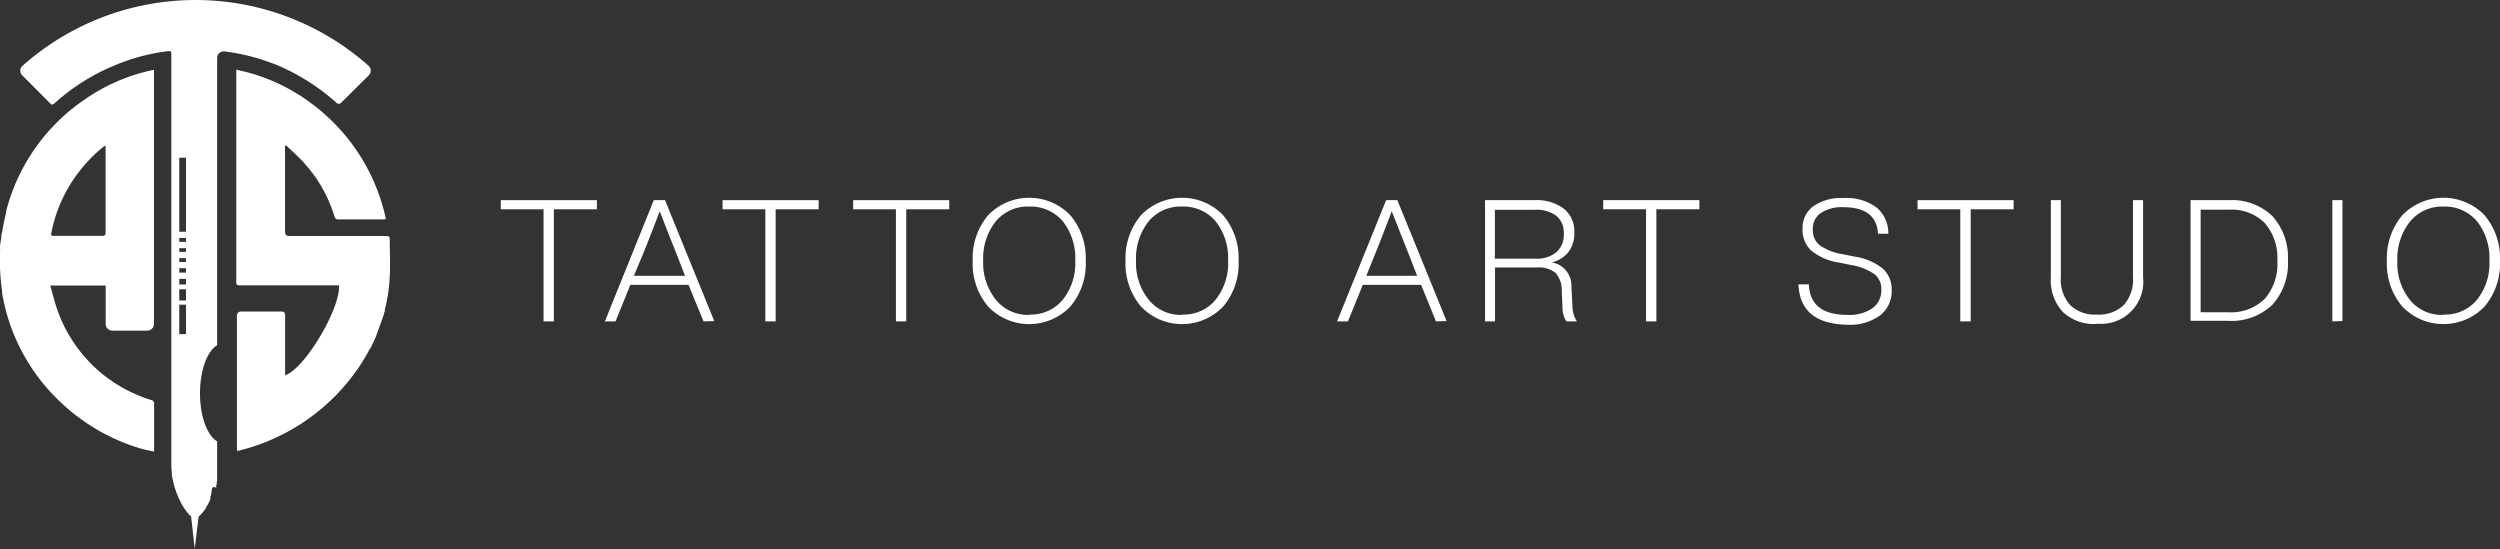 <svg xmlns="http://www.w3.org/2000/svg" viewBox="0 0 312.25 68.61"><rect x="0" y="0" width="312.25" height="68.61" fill="#333333" stroke="none"/><defs><style>.cls-1{fill:#fff;}</style></defs><g id="Layer_2" data-name="Layer 2"><g id="Layer_1-2" data-name="Layer 1"><path class="cls-1" d="M42.11,12.91a.43.43,0,0,0,.42,0l3.53-3.5a.82.82,0,0,0,0-1.17,32.53,32.53,0,0,0-43.27,0,.81.81,0,0,0,0,1.18c1.2,1.2,2.35,2.35,3.49,3.51.21.2.31.14.5,0a25.76,25.76,0,0,1,7.18-4.61,25,25,0,0,1,6.7-1.89c.75-.09.74-.12.74.61V57.31c0,.07,0,.29,0,.63v0s0,.08,0,.12v.07s0,.07,0,.11q0,.31.06.72h0v0l0,.23v.06q0,.18.06.39h0a10.94,10.94,0,0,0,.92,2.81h0c0,.09.09.18.14.27l0,.05a9.42,9.42,0,0,0,.63,1l.06.08v0l.07.08h0l.21.25h0l.14.16h0l0,0,.18.18.45,4,.49-4,0,0,.09-.08a.46.46,0,0,1,.07-.07l.07-.07a.6.6,0,0,1,.08-.08l.14-.16,0,0a2.09,2.09,0,0,0,.14-.17h0v0l.19-.24,0,0,.06-.09.09-.13,0-.06.1-.16.07-.12.07-.11h0l0,0,.05-.1.06-.11,0,0v0l.08-.16,0,0c0-.07.07-.15.1-.23a.59.59,0,0,0,0-.08v-.06l0-.08,0-.1a1.67,1.67,0,0,0,.08-.2l0-.09.06-.19,0-.13c0-.09,0-.17.08-.25A.25.25,0,0,1,27,61a1,1,0,0,1,0-.14l0-.14c0-.09.05-.17.07-.26a.36.36,0,0,1,0-.1.43.43,0,0,1,0-.11v0a2.38,2.38,0,0,0,.05-.26v-.07c0-.07,0-.14,0-.21a.88.88,0,0,0,0-.17v-.09a.22.22,0,0,1,0-.08,1.23,1.23,0,0,1,0-.19,1.94,1.94,0,0,0,0-.24l0-.32s0-.06,0-.09h0v0c0-.14,0-.28,0-.43v0c0-.18,0-.35,0-.54V55.12c-1.23-.7-2.14-3.12-2.14-6s.91-5.3,2.14-6V7.23a.82.82,0,0,1,.93-.81A26.09,26.09,0,0,1,35,8.3,26.9,26.9,0,0,1,42.11,12.91ZM22.39,19.7h.84v9.24h-.84Zm.84,10.51h-.84v-.49h.84Zm0,1.25h-.84V31h.84Zm0,1.26h-.84v-.48h.84Zm0,1.33h-.84V33.5h.84Zm0,1.48h-.84v-.7h.84Zm0,2h-.84v-1.4h.84Zm0,4.2h-.84V38.05h.84Z"/><path class="cls-1" d="M48.68,30.11c0-.62,0-.63-.67-.63-3.93,0-7.85,0-11.78,0-.47,0-.63-.11-.63-.61,0-3.38,0-6.77,0-10.16a4.22,4.22,0,0,1,0-.49l.14-.06c.73.71,1.5,1.37,2.17,2.12a17.42,17.42,0,0,1,3.87,6.77.45.45,0,0,0,.52.35c1.81,0,3.63,0,5.44,0,.13,0,.27,0,.46-.05A24.28,24.28,0,0,0,38.8,12.85a23.26,23.26,0,0,0-9.29-4.14V35c0,.64,0,.64.65.64H42.35c.15,3-4.33,10.46-6.74,11.23V46.3c0-2.71,0-4.15,0-6.85,0-.41-.11-.55-.54-.54-1.68,0-3.37,0-5,0h0a.49.49,0,0,0-.48.5V56.29a.86.86,0,0,0,.22,0,25.43,25.43,0,0,0,15.1-10.56h0a22.29,22.29,0,0,0,1.25-2.11l0,0,.13-.17c.26-.51.48-1,.67-1.42.32-.94.69-1.86,1-2.81h0c0-.13.08-.26.11-.4s0-.1,0-.16h0A20.51,20.51,0,0,0,48.65,35C48.77,33.38,48.69,31.74,48.68,30.11Z"/><path class="cls-1" d="M19,50A18.4,18.4,0,0,1,13.15,47a18,18,0,0,1-5.88-8c-.4-1.06-.65-2.17-1-3.34H13.2v4.8a.84.84,0,0,0,.83.84h4.36a.85.85,0,0,0,.84-.84V8.72a22.94,22.94,0,0,0-8.36,3.51A24.14,24.14,0,0,0,1,25.53v0c-.07.25-.15.51-.22.77,0,.06,0,.11,0,.17-.15.6-.34,1.44-.5,2.44,0,.05,0,.09,0,.13L.23,29c0,.18-.06.37-.08.56a.55.55,0,0,1,0,.25C.07,30.2,0,30.59,0,31a2.5,2.5,0,0,1,0,.48,27,27,0,0,0,.26,4.84,2.51,2.51,0,0,1,0,.27h0a25.62,25.62,0,0,0,.7,3,23.73,23.73,0,0,0,1.09,2.91,24.23,24.23,0,0,0,5.64,7.85A24.73,24.73,0,0,0,17.5,56c.55.17,1.13.27,1.75.41,0-2.08,0-4.06,0-6A.43.43,0,0,0,19,50ZM6.41,29.1a18,18,0,0,1,3.52-7.72,18.56,18.56,0,0,1,2.92-3l.19-.13s.06,0,.15,0v8c0,.94,0,1.88,0,2.82,0,.29-.1.39-.38.39H6.71C6.43,29.48,6.35,29.39,6.41,29.1Z"/><path class="cls-1" d="M74.55,25v1.14H69.18v14H67.89v-14H62.55V25Z"/><path class="cls-1" d="M87.87,40.14,86,35.58H78.73l-1.85,4.56H75.55L81.66,25h1.4l6.15,15.1Zm-8.7-5.69h6.39l-1-2.58c-.91-2.27-1.63-4.09-2.16-5.48-.36.95-.87,2.28-1.55,4l-.6,1.49Z"/><path class="cls-1" d="M102.25,25v1.14H96.88v14H95.59v-14H90.25V25Z"/><path class="cls-1" d="M118.56,25v1.14h-5.37v14H111.9v-14h-5.34V25Z"/><path class="cls-1" d="M123.42,38.29a8.27,8.27,0,0,1-1.93-5.7,8.3,8.3,0,0,1,1.93-5.71,7.13,7.13,0,0,1,10.26,0,8.3,8.3,0,0,1,1.93,5.71,8.27,8.27,0,0,1-1.93,5.7,7.1,7.1,0,0,1-10.26,0Zm5.13,1a5.15,5.15,0,0,0,4.2-1.87,7.28,7.28,0,0,0,1.55-4.87,7.43,7.43,0,0,0-1.55-4.9,5.25,5.25,0,0,0-4.2-1.85,5.18,5.18,0,0,0-4.18,1.85,7.44,7.44,0,0,0-1.57,4.9,7.34,7.34,0,0,0,1.57,4.87A5.14,5.14,0,0,0,128.55,39.33Z"/><path class="cls-1" d="M142.51,38.29a8.27,8.27,0,0,1-1.93-5.7,8.3,8.3,0,0,1,1.93-5.71,7.13,7.13,0,0,1,10.26,0,8.3,8.3,0,0,1,1.93,5.71,8.27,8.27,0,0,1-1.93,5.7,7.1,7.1,0,0,1-10.26,0Zm5.13,1a5.15,5.15,0,0,0,4.2-1.87,7.28,7.28,0,0,0,1.55-4.87,7.43,7.43,0,0,0-1.55-4.9,5.25,5.25,0,0,0-4.2-1.85,5.18,5.18,0,0,0-4.18,1.85,7.44,7.44,0,0,0-1.57,4.9,7.34,7.34,0,0,0,1.57,4.87A5.14,5.14,0,0,0,147.64,39.33Z"/><path class="cls-1" d="M179.35,40.14l-1.85-4.56h-7.29l-1.85,4.56H167L173.13,25h1.4l6.15,15.1Zm-8.7-5.69H177l-1-2.58c-.91-2.27-1.63-4.09-2.17-5.48-.35.95-.87,2.28-1.54,4l-.6,1.49Z"/><path class="cls-1" d="M196.4,38.31a3.6,3.6,0,0,0,.55,1.83h-1.31a3.35,3.35,0,0,1-.49-1.87l-.09-1.93a3.2,3.2,0,0,0-.77-2.25,3.3,3.3,0,0,0-2.32-.68h-5.24v6.73h-1.25V25h6.23a5.59,5.59,0,0,1,3.6,1.06,3.6,3.6,0,0,1,1.32,3,3.79,3.79,0,0,1-.74,2.43,3.7,3.7,0,0,1-2.1,1.28,2.93,2.93,0,0,1,2.48,3Zm-4.56-6a3.77,3.77,0,0,0,2.55-.81,2.9,2.9,0,0,0,.93-2.33,2.72,2.72,0,0,0-.94-2.22,4.2,4.2,0,0,0-2.67-.75h-5v6.11Z"/><path class="cls-1" d="M212.25,25v1.14h-5.37v14h-1.29v-14h-5.35V25Z"/><path class="cls-1" d="M224.63,35.51h1.3c.09,2.55,1.7,3.82,4.81,3.82a5.1,5.1,0,0,0,3.14-.84,2.75,2.75,0,0,0,1.1-2.32,2.34,2.34,0,0,0-.88-1.94,7.29,7.29,0,0,0-3-1.15l-1.48-.3a7.09,7.09,0,0,1-3.38-1.47,3.53,3.53,0,0,1-1.1-2.75,3.35,3.35,0,0,1,1.37-2.82,6,6,0,0,1,3.72-1,6.28,6.28,0,0,1,4.18,1.2,4.18,4.18,0,0,1,1.44,3.25h-1.29c-.12-2.2-1.56-3.31-4.33-3.31a4.72,4.72,0,0,0-2.81.73,2.34,2.34,0,0,0-1,2,2.45,2.45,0,0,0,.83,2,6.76,6.76,0,0,0,2.91,1.14l1.48.3a7.32,7.32,0,0,1,3.55,1.52,3.48,3.48,0,0,1,1.08,2.68,3.81,3.81,0,0,1-1.46,3.15,6.41,6.41,0,0,1-4.08,1.16C226.79,40.48,224.76,38.82,224.63,35.51Z"/><path class="cls-1" d="M251.5,25v1.14h-5.36v14h-1.3v-14H239.5V25Z"/><path class="cls-1" d="M261.9,40.46A5.7,5.7,0,0,1,257.68,39a5.79,5.79,0,0,1-1.53-4.33V25h1.25v9.6a4.77,4.77,0,0,0,1.17,3.51,4.45,4.45,0,0,0,3.33,1.18,4.5,4.5,0,0,0,3.35-1.18,4.76,4.76,0,0,0,1.16-3.51V25h1.26v9.6a5.26,5.26,0,0,1-5.77,5.82Z"/><path class="cls-1" d="M278.38,25a7.25,7.25,0,0,1,5.45,2,7.67,7.67,0,0,1,1.93,5.54,7.62,7.62,0,0,1-1.95,5.53,7.38,7.38,0,0,1-5.54,2H273.6V25Zm-.11,14a6,6,0,0,0,4.59-1.67,6.61,6.61,0,0,0,1.58-4.73,6.66,6.66,0,0,0-1.56-4.73,5.84,5.84,0,0,0-4.5-1.68h-3.52V39Z"/><path class="cls-1" d="M291.31,40.14V25h1.26v15.1Z"/><path class="cls-1" d="M300.05,38.29a8.32,8.32,0,0,1-1.93-5.7,8.34,8.34,0,0,1,1.93-5.71,7.14,7.14,0,0,1,10.27,0,8.34,8.34,0,0,1,1.93,5.71,8.32,8.32,0,0,1-1.93,5.7,7.12,7.12,0,0,1-10.27,0Zm5.14,1a5.18,5.18,0,0,0,4.2-1.87,7.27,7.27,0,0,0,1.54-4.87,7.43,7.43,0,0,0-1.54-4.9,5.25,5.25,0,0,0-4.2-1.85A5.17,5.17,0,0,0,301,27.69a7.39,7.39,0,0,0-1.57,4.9A7.29,7.29,0,0,0,301,37.46,5.12,5.12,0,0,0,305.19,39.33Z"/></g></g></svg>